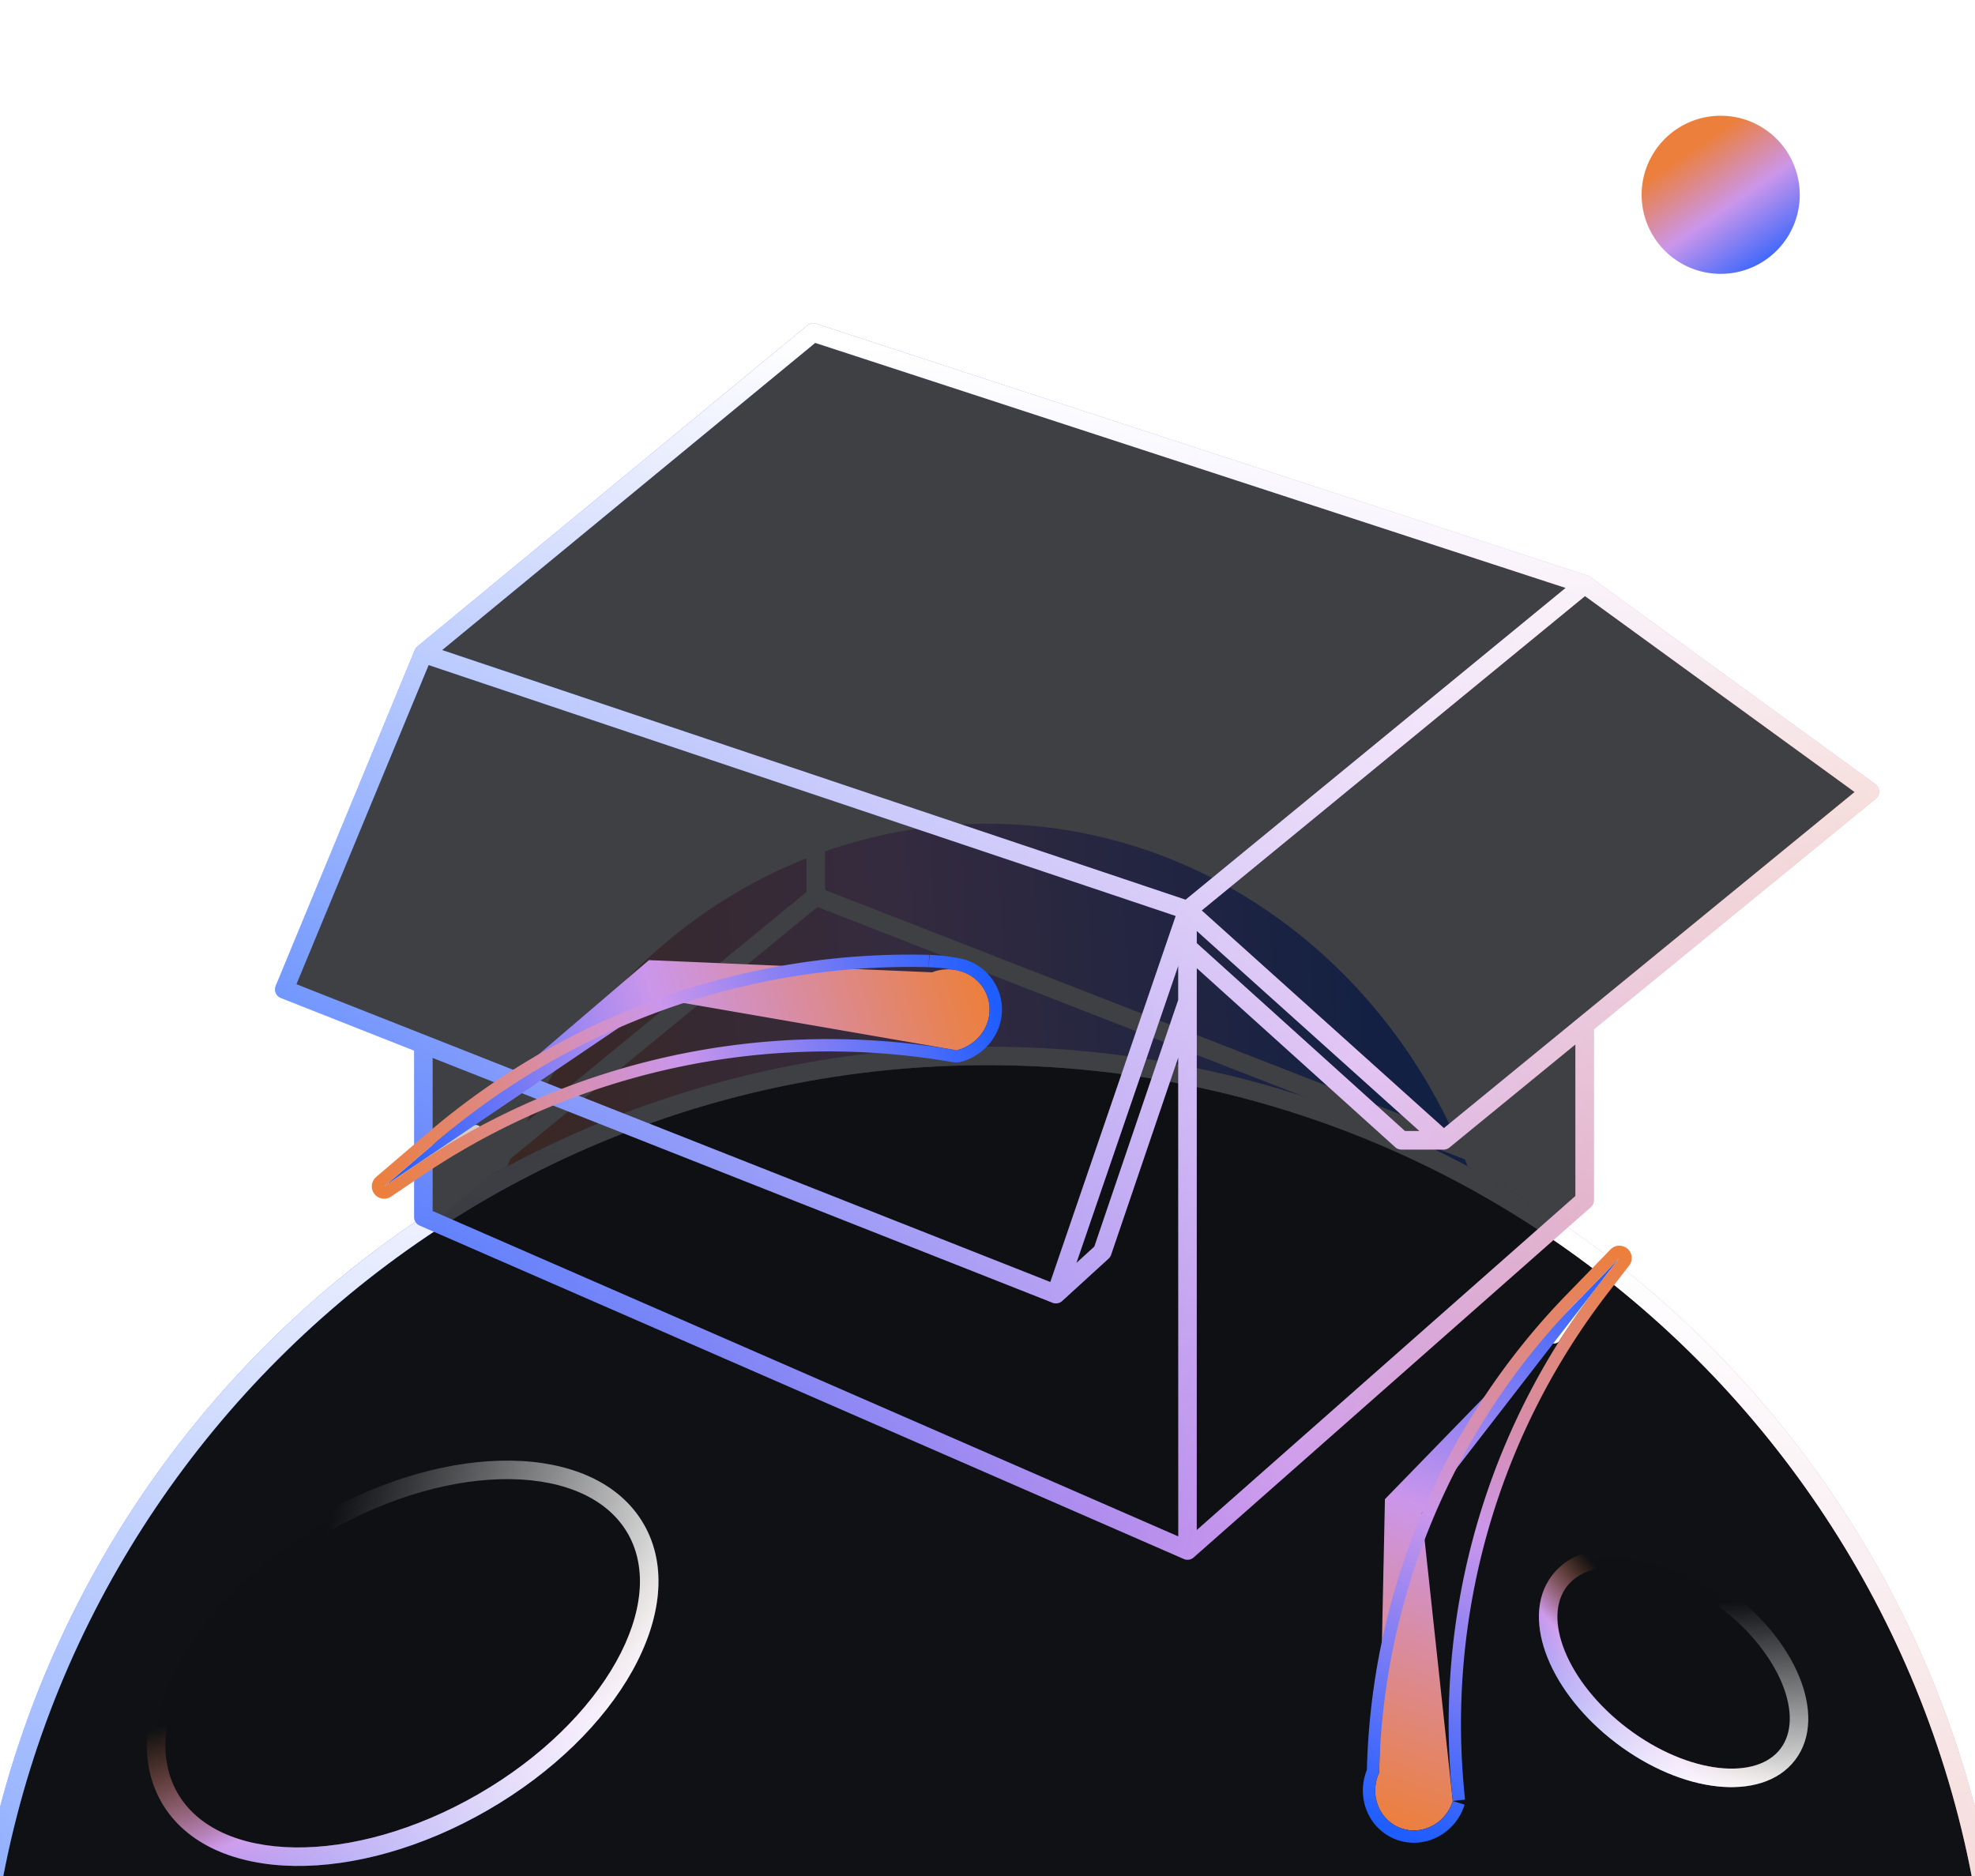 <svg
xmlns="http://www.w3.org/2000/svg"
fill="none"
viewBox="0 0 120 114"
>
<g filter="url(#no-space_svg__a)">
  <path
    fill="url(#no-space_svg__b)"
    d="M91.5 83.528C91.5 102.014 77.397 117 60 117s-31.5-14.986-31.5-33.472S42.603 50.056 60 50.056s31.5 14.986 31.5 33.472"
  ></path>
</g>
<g filter="url(#no-space_svg__c)">
  <path
    fill="#0F1114"
    d="M121.464 125.595c0 33.927-27.518 61.429-61.464 61.429s-61.464-27.502-61.464-61.429c0-33.926 27.518-61.43 61.464-61.43s61.464 27.504 61.464 61.43"
  ></path>
</g>
<g
  fill-rule="evenodd"
  clip-rule="evenodd"
  filter="url(#no-space_svg__d)"
>
  <path
    fill="url(#no-space_svg__e)"
    d="M60 64.728c-33.635 0-60.902 27.252-60.902 60.867 0 33.616 27.267 60.867 60.902 60.867s60.902-27.251 60.902-60.867S93.635 64.728 60 64.728m-62.027 60.867c0-34.237 27.77-61.992 62.027-61.992 34.256 0 62.027 27.755 62.027 61.992S94.257 187.587 60 187.587c-34.256 0-62.027-27.755-62.027-61.992"
  ></path>
  <path
    fill="url(#no-space_svg__f)"
    d="M60 64.728c-33.635 0-60.902 27.252-60.902 60.867 0 33.616 27.267 60.867 60.902 60.867s60.902-27.251 60.902-60.867S93.635 64.728 60 64.728m-62.027 60.867c0-34.237 27.77-61.992 62.027-61.992 34.256 0 62.027 27.755 62.027 61.992S94.257 187.587 60 187.587c-34.256 0-62.027-27.755-62.027-61.992"
  ></path>
</g>
<path
  fill="#fff"
  fill-rule="evenodd"
  d="M49.003 54.203V20.578h1.125v33.507l46.567 18.163-.409 1.048-46.618-18.183L26.213 74.36l-.714-.87z"
  clip-rule="evenodd"
></path>
<g filter="url(#no-space_svg__g)">
  <path
    fill="#0F1114"
    fill-opacity="0.8"
    d="m25.724 39.713 23.69-19.509L96.282 35.51l17.327 12.593-17.327 14.178v10.652l-24.13 21.288L25.724 73.96v-10.5l-8.451-3.338z"
  ></path>
</g>
<g
  fill-rule="evenodd"
  clip-rule="evenodd"
  filter="url(#no-space_svg__h)"
>
  <path
    fill="url(#no-space_svg__i)"
    d="M49.056 19.77a.56.56 0 0 1 .532-.1l46.869 15.306a.6.6 0 0 1 .156.08l17.327 12.592a.562.562 0 0 1 .025.89l-17.12 14.01v10.385c0 .161-.07.315-.19.422l-24.13 21.288a.56.56 0 0 1-.598.094L25.5 74.475a.56.56 0 0 1-.338-.516V63.843l-8.095-3.198a.56.56 0 0 1-.313-.739l8.451-20.408a.56.56 0 0 1 .162-.219zm-22.77 44.517v9.304L71.59 93.362V64.256L67.51 76.25a.56.56 0 0 1-.154.234l-2.818 2.574a.56.56 0 0 1-.586.107zm45.304-3.525v-2.077l-6.187 18.06 1.088-.994zm-7.773 17.142 7.62-22.244-45.394-15.246-8.032 19.395zM26.864 39.503l45.172 15.172 23.096-18.949-45.6-14.891zm69.44-3.282 16.384 11.909-24.957 20.422-14.716-13.226zm-23.59 20.348v.744l12.653 11.418h.88zm0 2.26 12.06 10.882a.56.56 0 0 0 .377.145h2.563a.56.56 0 0 0 .356-.128l7.65-6.26v9.211L72.715 92.975z"
  ></path>
  <path
    fill="url(#no-space_svg__j)"
    d="M49.056 19.77a.56.56 0 0 1 .532-.1l46.869 15.306a.6.6 0 0 1 .156.08l17.327 12.592a.562.562 0 0 1 .025.89l-17.12 14.01v10.385c0 .161-.07.315-.19.422l-24.13 21.288a.56.56 0 0 1-.598.094L25.5 74.475a.56.56 0 0 1-.338-.516V63.843l-8.095-3.198a.56.56 0 0 1-.313-.739l8.451-20.408a.56.56 0 0 1 .162-.219zm-22.77 44.517v9.304L71.59 93.362V64.256L67.51 76.25a.56.56 0 0 1-.154.234l-2.818 2.574a.56.56 0 0 1-.586.107zm45.304-3.525v-2.077l-6.187 18.06 1.088-.994zm-7.773 17.142 7.62-22.244-45.394-15.246-8.032 19.395zM26.864 39.503l45.172 15.172 23.096-18.949-45.6-14.891zm69.44-3.282 16.384 11.909-24.957 20.422-14.716-13.226zm-23.59 20.348v.744l12.653 11.418h.88zm0 2.26 12.06 10.882a.56.56 0 0 0 .377.145h2.563a.56.56 0 0 0 .356-.128l7.65-6.26v9.211L72.715 92.975z"
  ></path>
</g>
<path
  fill="url(#no-space_svg__k)"
  fill-rule="evenodd"
  d="M101.312 73.688c-2.518 2.023-4.77 5.03-6.57 7.796a.375.375 0 0 1-.628-.409c1.81-2.784 4.115-5.872 6.728-7.972 2.614-2.1 5.609-3.265 8.745-2.027.799.316 1.833 1.07 2.756 2.164a9.95 9.95 0 0 1 2.136 4.33.375.375 0 1 1-.733.156 9.2 9.2 0 0 0-1.976-4.003c-.866-1.027-1.804-1.69-2.459-1.95-2.773-1.095-5.482-.108-7.999 1.915"
  clip-rule="evenodd"
></path>
<g filter="url(#no-space_svg__l)">
  <path
    fill="url(#no-space_svg__m)"
    d="m88.27 109.44-1.885-17.479L98.39 76.448 84.148 91.1l-.35 16.617a2.6 2.6 0 0 0-.24.99c-.013.342.042.681.162.996s.302.6.535.836a2.3 2.3 0 0 0 1.787.687c.331-.019.657-.108.957-.262.3-.153.567-.368.786-.63s.384-.567.486-.894"
  ></path>
</g>
<path
  fill="url(#no-space_svg__n)"
  fill-rule="evenodd"
  d="M98.883 75.881a.75.75 0 0 0-1.03.044l-2.657 2.734a42.97 42.97 0 0 0-12.145 28.895 3.4 3.4 0 0 0-.242 1.124c-.017.441.054.881.21 1.292s.394.784.702 1.096a3.07 3.07 0 0 0 2.365.909 3.2 3.2 0 0 0 1.255-.343 3.3 3.3 0 0 0 1.646-1.969l-.716-.223a2.6 2.6 0 0 1-.486.894 2.5 2.5 0 0 1-.786.63c-.3.154-.625.243-.956.262a2.3 2.3 0 0 1-1.788-.687 2.4 2.4 0 0 1-.535-.836 2.5 2.5 0 0 1-.161-.996c.013-.341.094-.678.239-.99a42.22 42.22 0 0 1 11.935-28.535l2.658-2.734-1.247 1.61a44 44 0 0 0-2.11 2.975 43.63 43.63 0 0 0-6.763 28.407l.746-.081a42.88 42.88 0 0 1 8.72-30.842l1.247-1.61a.75.75 0 0 0-.101-1.026"
  clip-rule="evenodd"
></path>
<g filter="url(#no-space_svg__o)">
  <path
    fill="url(#no-space_svg__p)"
    d="M99.913 14.542a5.367 5.367 0 1 1 9.27-5.41 5.367 5.367 0 0 1-9.27 5.41"
  ></path>
</g>
<path
  fill="url(#no-space_svg__q)"
  d="M99.913 14.542a5.367 5.367 0 1 1 9.27-5.41 5.367 5.367 0 0 1-9.27 5.41"
></path>
<path
  fill="#fff"
  fill-rule="evenodd"
  d="M106.969 15.987a4.804 4.804 0 1 0-4.841-8.3 4.804 4.804 0 0 0 4.841 8.3m2.7-7.139a5.93 5.93 0 1 1-10.242 5.978 5.93 5.93 0 0 1 10.242-5.978"
  clip-rule="evenodd"
></path>
<g filter="url(#no-space_svg__r)">
  <path
    fill="#0F1114"
    fill-opacity="0.8"
    d="M108.63 106.603c-1.733 2.287-6.246 1.785-10.081-1.121s-5.54-7.115-3.806-9.402 6.246-1.785 10.081 1.12c3.835 2.907 5.539 7.116 3.806 9.403"
  ></path>
</g>
<g
  fill-rule="evenodd"
  clip-rule="evenodd"
  filter="url(#no-space_svg__s)"
>
  <path
    fill="url(#no-space_svg__t)"
    d="M98.933 95.252c-1.72-.191-3.043.245-3.742 1.168s-.761 2.313-.112 3.918c.645 1.592 1.96 3.294 3.81 4.696s3.844 2.207 5.551 2.397c1.721.191 3.043-.245 3.742-1.168s.762-2.313.112-3.918c-.645-1.592-1.959-3.294-3.809-4.696s-3.844-2.207-5.552-2.397m.124-1.118c1.942.216 4.123 1.115 6.107 2.618 1.984 1.504 3.44 3.36 4.173 5.171.728 1.798.775 3.656-.258 5.02-1.034 1.364-2.835 1.82-4.763 1.606-1.942-.216-4.122-1.115-6.107-2.618-1.984-1.504-3.44-3.36-4.172-5.171-.728-1.798-.776-3.656.258-5.02 1.033-1.364 2.835-1.82 4.763-1.606"
  ></path>
  <path
    fill="url(#no-space_svg__u)"
    d="M98.933 95.252c-1.72-.191-3.043.245-3.742 1.168s-.761 2.313-.112 3.918c.645 1.592 1.96 3.294 3.81 4.696s3.844 2.207 5.551 2.397c1.721.191 3.043-.245 3.742-1.168s.762-2.313.112-3.918c-.645-1.592-1.959-3.294-3.809-4.696s-3.844-2.207-5.552-2.397m.124-1.118c1.942.216 4.123 1.115 6.107 2.618 1.984 1.504 3.44 3.36 4.173 5.171.728 1.798.775 3.656-.258 5.02-1.034 1.364-2.835 1.82-4.763 1.606-1.942-.216-4.122-1.115-6.107-2.618-1.984-1.504-3.44-3.36-4.172-5.171-.728-1.798-.776-3.656.258-5.02 1.033-1.364 2.835-1.82 4.763-1.606"
  ></path>
</g>
<g filter="url(#no-space_svg__v)">
  <path
    fill="#0F1114"
    fill-opacity="0.8"
    d="M38.626 92.898c2.693 4.663-1.464 12.104-9.285 16.619s-16.343 4.395-19.035-.268c-2.693-4.664 1.464-12.105 9.285-16.62s16.343-4.395 19.035.269"
  ></path>
</g>
<g
  fill-rule="evenodd"
  clip-rule="evenodd"
  filter="url(#no-space_svg__w)"
>
  <path
    fill="url(#no-space_svg__x)"
    d="M11.497 101.157c-1.63 2.917-1.912 5.718-.704 7.81s3.775 3.248 7.115 3.296c3.327.047 7.314-1.017 11.152-3.233 3.838-2.215 6.752-5.136 8.375-8.041 1.63-2.917 1.912-5.718.704-7.81s-3.775-3.248-7.115-3.295c-3.328-.047-7.314 1.016-11.152 3.232s-6.752 5.137-8.375 8.041m-.982-.548c1.737-3.11 4.811-6.168 8.794-8.467s8.168-3.434 11.73-3.383c3.55.05 6.59 1.286 8.075 3.857s1.034 5.823-.697 8.921c-1.737 3.111-4.812 6.168-8.795 8.468s-8.167 3.433-11.73 3.383c-3.548-.051-6.589-1.286-8.074-3.858s-1.034-5.823.697-8.921"
  ></path>
  <path
    fill="url(#no-space_svg__y)"
    d="M11.497 101.157c-1.63 2.917-1.912 5.718-.704 7.81s3.775 3.248 7.115 3.296c3.327.047 7.314-1.017 11.152-3.233 3.838-2.215 6.752-5.136 8.375-8.041 1.63-2.917 1.912-5.718.704-7.81s-3.775-3.248-7.115-3.295c-3.328-.047-7.314 1.016-11.152 3.232s-6.752 5.137-8.375 8.041m-.982-.548c1.737-3.11 4.811-6.168 8.794-8.467s8.168-3.434 11.73-3.383c3.55.05 6.59 1.286 8.075 3.857s1.034 5.823-.697 8.921c-1.737 3.111-4.812 6.168-8.795 8.468s-8.167 3.433-11.73 3.383c-3.548-.051-6.589-1.286-8.074-3.858s-1.034-5.823.697-8.921"
  ></path>
</g>
<path
  fill="url(#no-space_svg__z)"
  fill-rule="evenodd"
  d="M1.287 101.865c.183.097.41.027.507-.156C6.954 91.961 11.838 84.563 16.4 79.22c4.566-5.345 8.794-8.613 12.636-10.132a.375.375 0 1 0-.276-.697c-4 1.581-8.322 4.948-12.93 10.342-4.61 5.398-9.524 12.847-14.7 22.625a.375.375 0 0 0 .156.507"
  clip-rule="evenodd"
></path>
<g filter="url(#no-space_svg__A)">
  <path
    fill="url(#no-space_svg__B)"
    d="m58.116 63.822-17.942-3.11L23.34 72.095l16.09-13.75 17.201.74c.332-.129.686-.19 1.04-.181s.7.088 1.018.233c.318.144.6.351.83.608a2.4 2.4 0 0 1 .59 1.893 2.5 2.5 0 0 1-.334.971c-.178.3-.418.562-.703.771-.286.209-.611.36-.957.443"
  ></path>
</g>
<path fill="#fff" d="M58.235 63.79a.5.5 0 0 1-.24.011"></path>
<path
  fill="url(#no-space_svg__C)"
  fill-rule="evenodd"
  d="M22.744 72.548a.75.75 0 0 1 .11-1.025l3.161-2.702a45.1 45.1 0 0 1 30.437-10.798l-.02.75a44.35 44.35 0 0 0-29.93 10.619l-3.161 2.702 1.849-1.25a45 45 0 0 1 2.957-1.838 44.9 44.9 0 0 1 29.848-5.205q.122.022.24-.01a2.7 2.7 0 0 0 .837-.412c.286-.209.525-.471.704-.77s.292-.63.334-.972a2.4 2.4 0 0 0-.09-1.01 2.4 2.4 0 0 0-.501-.883 2.5 2.5 0 0 0-.829-.608c-.286-.13-.551-.173-.886-.226l-.112-.017c-.44-.071-.568-.079-1.215-.118l-.044-.003.045-.748.05.003c.647.039.806.048 1.283.125l.113.018c.325.05.692.108 1.077.283.411.187.778.456 1.078.792a3.16 3.16 0 0 1 .776 2.484 3.2 3.2 0 0 1-.435 1.263 3.35 3.35 0 0 1-.905.992 3.4 3.4 0 0 1-1.07.527 1.3 1.3 0 0 1-.578.03 44.14 44.14 0 0 0-32.257 6.923l-1.85 1.25a.75.75 0 0 1-1.016-.166"
  clip-rule="evenodd"
></path>
<defs>
  <linearGradient
    id="no-space_svg__b"
    x1="26.361"
    x2="86.985"
    y1="98.956"
    y2="95.375"
    gradientUnits="userSpaceOnUse"
  >
    <stop stop-color="#EC7F3C"></stop>
    <stop offset="0.498" stop-color="#CB96EB"></stop>
    <stop offset="1" stop-color="#1E5DFF"></stop>
  </linearGradient>
  <linearGradient
    id="no-space_svg__e"
    x1="-2.709"
    x2="142.675"
    y1="116.67"
    y2="136.341"
    gradientUnits="userSpaceOnUse"
  >
    <stop stop-color="#1E5DFF"></stop>
    <stop offset="0.589" stop-color="#CB96EB"></stop>
    <stop offset="1" stop-color="#EC7F3C"></stop>
  </linearGradient>
  <linearGradient
    id="no-space_svg__f"
    x1="59.377"
    x2="38.229"
    y1="68.782"
    y2="179.675"
    gradientUnits="userSpaceOnUse"
  >
    <stop stop-color="#fff"></stop>
    <stop offset="1" stop-color="#fff" stop-opacity="0"></stop>
  </linearGradient>
  <linearGradient
    id="no-space_svg__i"
    x1="16.297"
    x2="128.831"
    y1="51.836"
    y2="71.643"
    gradientUnits="userSpaceOnUse"
  >
    <stop stop-color="#1E5DFF"></stop>
    <stop offset="0.589" stop-color="#CB96EB"></stop>
    <stop offset="1" stop-color="#EC7F3C"></stop>
  </linearGradient>
  <linearGradient
    id="no-space_svg__j"
    x1="64.953"
    x2="55.016"
    y1="22.985"
    y2="90.766"
    gradientUnits="userSpaceOnUse"
  >
    <stop stop-color="#fff"></stop>
    <stop offset="1" stop-color="#fff" stop-opacity="0"></stop>
  </linearGradient>
  <linearGradient
    id="no-space_svg__m"
    x1="94.837"
    x2="81.52"
    y1="75.081"
    y2="109.71"
    gradientUnits="userSpaceOnUse"
  >
    <stop stop-color="#1E5DFF"></stop>
    <stop offset="0.495" stop-color="#CB96EB"></stop>
    <stop offset="1" stop-color="#EC7F3C"></stop>
  </linearGradient>
  <linearGradient
    id="no-space_svg__n"
    x1="84.972"
    x2="98.569"
    y1="111.41"
    y2="76.157"
    gradientUnits="userSpaceOnUse"
  >
    <stop stop-color="#1E5DFF"></stop>
    <stop offset="0.498" stop-color="#CB96EB"></stop>
    <stop offset="1" stop-color="#EC7F3C"></stop>
  </linearGradient>
  <linearGradient
    id="no-space_svg__p"
    x1="100.401"
    x2="106.09"
    y1="9.544"
    y2="17.874"
    gradientUnits="userSpaceOnUse"
  >
    <stop offset="0.098" stop-color="#EC7F3C"></stop>
    <stop offset="0.503" stop-color="#CB96EB"></stop>
    <stop offset="1" stop-color="#1E5DFF"></stop>
  </linearGradient>
  <linearGradient
    id="no-space_svg__q"
    x1="100.401"
    x2="106.09"
    y1="9.544"
    y2="17.874"
    gradientUnits="userSpaceOnUse"
  >
    <stop offset="0.098" stop-color="#EC7F3C"></stop>
    <stop offset="0.503" stop-color="#CB96EB"></stop>
    <stop offset="1" stop-color="#1E5DFF"></stop>
  </linearGradient>
  <linearGradient
    id="no-space_svg__t"
    x1="96.035"
    x2="107.176"
    y1="108.88"
    y2="98.566"
    gradientUnits="userSpaceOnUse"
  >
    <stop stop-color="#1E5DFF"></stop>
    <stop offset="0.373" stop-color="#CB96EB"></stop>
    <stop
      offset="0.66"
      stop-color="#EC7F3C"
      stop-opacity="0"
    ></stop>
  </linearGradient>
  <linearGradient
    id="no-space_svg__u"
    x1="102.406"
    x2="102.151"
    y1="109.713"
    y2="97.44"
    gradientUnits="userSpaceOnUse"
  >
    <stop offset="0.019" stop-color="#fff"></stop>
    <stop offset="1" stop-color="#fff" stop-opacity="0"></stop>
  </linearGradient>
  <linearGradient
    id="no-space_svg__x"
    x1="33.386"
    x2="23.665"
    y1="116.342"
    y2="89.556"
    gradientUnits="userSpaceOnUse"
  >
    <stop stop-color="#1E5DFF"></stop>
    <stop offset="0.373" stop-color="#CB96EB"></stop>
    <stop
      offset="0.66"
      stop-color="#EC7F3C"
      stop-opacity="0"
    ></stop>
  </linearGradient>
  <linearGradient
    id="no-space_svg__y"
    x1="39.468"
    x2="18.056"
    y1="105.929"
    y2="97.427"
    gradientUnits="userSpaceOnUse"
  >
    <stop offset="0.019" stop-color="#fff"></stop>
    <stop offset="1" stop-color="#fff" stop-opacity="0"></stop>
  </linearGradient>
  <linearGradient
    id="no-space_svg__z"
    x1="17.228"
    x2="31.83"
    y1="107.86"
    y2="55.62"
    gradientUnits="userSpaceOnUse"
  >
    <stop stop-color="#fff" stop-opacity="0"></stop>
    <stop offset="1" stop-color="#fff"></stop>
  </linearGradient>
  <linearGradient
    id="no-space_svg__B"
    x1="22.164"
    x2="58.843"
    y1="68.329"
    y2="56.862"
    gradientUnits="userSpaceOnUse"
  >
    <stop stop-color="#1E5DFF"></stop>
    <stop offset="0.495" stop-color="#CB96EB"></stop>
    <stop offset="1" stop-color="#EC7F3C"></stop>
  </linearGradient>
  <linearGradient
    id="no-space_svg__C"
    x1="60.372"
    x2="23.029"
    y1="60.543"
    y2="72.258"
    gradientUnits="userSpaceOnUse"
  >
    <stop stop-color="#1E5DFF"></stop>
    <stop offset="0.498" stop-color="#CB96EB"></stop>
    <stop offset="1" stop-color="#EC7F3C"></stop>
  </linearGradient>
  <filter
    id="no-space_svg__a"
    width="111"
    height="114.944"
    x="4.5"
    y="26.056"
    color-interpolation-filters="sRGB"
    filterUnits="userSpaceOnUse"
  >
    <feFlood
      flood-opacity="0"
      result="BackgroundImageFix"
    ></feFlood>
    <feBlend
      in="SourceGraphic"
      in2="BackgroundImageFix"
      result="shape"
    ></feBlend>
    <feGaussianBlur
      result="effect1_foregroundBlur_236_7523"
      stdDeviation="12"
    ></feGaussianBlur>
  </filter>
  <filter
    id="no-space_svg__c"
    width="125.928"
    height="125.859"
    x="-2.964"
    y="62.666"
    color-interpolation-filters="sRGB"
    filterUnits="userSpaceOnUse"
  >
    <feFlood
      flood-opacity="0"
      result="BackgroundImageFix"
    ></feFlood>
    <feGaussianBlur
      in="BackgroundImageFix"
      stdDeviation="0.75"
    ></feGaussianBlur>
    <feComposite
      in2="SourceAlpha"
      operator="in"
      result="effect1_backgroundBlur_236_7523"
    ></feComposite>
    <feBlend
      in="SourceGraphic"
      in2="effect1_backgroundBlur_236_7523"
      result="shape"
    ></feBlend>
  </filter>
  <filter
    id="no-space_svg__d"
    width="127.053"
    height="126.984"
    x="-3.527"
    y="62.103"
    color-interpolation-filters="sRGB"
    filterUnits="userSpaceOnUse"
  >
    <feFlood
      flood-opacity="0"
      result="BackgroundImageFix"
    ></feFlood>
    <feGaussianBlur
      in="BackgroundImageFix"
      stdDeviation="0.75"
    ></feGaussianBlur>
    <feComposite
      in2="SourceAlpha"
      operator="in"
      result="effect1_backgroundBlur_236_7523"
    ></feComposite>
    <feBlend
      in="SourceGraphic"
      in2="effect1_backgroundBlur_236_7523"
      result="shape"
    ></feBlend>
  </filter>
  <filter
    id="no-space_svg__g"
    width="99.336"
    height="77.017"
    x="15.773"
    y="18.704"
    color-interpolation-filters="sRGB"
    filterUnits="userSpaceOnUse"
  >
    <feFlood
      flood-opacity="0"
      result="BackgroundImageFix"
    ></feFlood>
    <feGaussianBlur
      in="BackgroundImageFix"
      stdDeviation="0.75"
    ></feGaussianBlur>
    <feComposite
      in2="SourceAlpha"
      operator="in"
      result="effect1_backgroundBlur_236_7523"
    ></feComposite>
    <feBlend
      in="SourceGraphic"
      in2="effect1_backgroundBlur_236_7523"
      result="shape"
    ></feBlend>
  </filter>
  <filter
    id="no-space_svg__h"
    width="100.461"
    height="78.142"
    x="15.21"
    y="18.142"
    color-interpolation-filters="sRGB"
    filterUnits="userSpaceOnUse"
  >
    <feFlood
      flood-opacity="0"
      result="BackgroundImageFix"
    ></feFlood>
    <feGaussianBlur
      in="BackgroundImageFix"
      stdDeviation="0.75"
    ></feGaussianBlur>
    <feComposite
      in2="SourceAlpha"
      operator="in"
      result="effect1_backgroundBlur_236_7523"
    ></feComposite>
    <feBlend
      in="SourceGraphic"
      in2="effect1_backgroundBlur_236_7523"
      result="shape"
    ></feBlend>
  </filter>
  <filter
    id="no-space_svg__l"
    width="22.834"
    height="42.783"
    x="79.557"
    y="72.448"
    color-interpolation-filters="sRGB"
    filterUnits="userSpaceOnUse"
  >
    <feFlood
      flood-opacity="0"
      result="BackgroundImageFix"
    ></feFlood>
    <feBlend
      in="SourceGraphic"
      in2="BackgroundImageFix"
      result="shape"
    ></feBlend>
    <feGaussianBlur
      result="effect1_foregroundBlur_236_7523"
      stdDeviation="2"
    ></feGaussianBlur>
  </filter>
  <filter
    id="no-space_svg__o"
    width="22.736"
    height="22.736"
    x="93.18"
    y="0.469"
    color-interpolation-filters="sRGB"
    filterUnits="userSpaceOnUse"
  >
    <feFlood
      flood-opacity="0"
      result="BackgroundImageFix"
    ></feFlood>
    <feBlend
      in="SourceGraphic"
      in2="BackgroundImageFix"
      result="shape"
    ></feBlend>
    <feGaussianBlur
      result="effect1_foregroundBlur_236_7523"
      stdDeviation="3"
    ></feGaussianBlur>
  </filter>
  <filter
    id="no-space_svg__r"
    width="18.243"
    height="16.392"
    x="92.565"
    y="93.146"
    color-interpolation-filters="sRGB"
    filterUnits="userSpaceOnUse"
  >
    <feFlood
      flood-opacity="0"
      result="BackgroundImageFix"
    ></feFlood>
    <feGaussianBlur
      in="BackgroundImageFix"
      stdDeviation="0.75"
    ></feGaussianBlur>
    <feComposite
      in2="SourceAlpha"
      operator="in"
      result="effect1_backgroundBlur_236_7523"
    ></feComposite>
    <feBlend
      in="SourceGraphic"
      in2="effect1_backgroundBlur_236_7523"
      result="shape"
    ></feBlend>
  </filter>
  <filter
    id="no-space_svg__s"
    width="19.368"
    height="17.516"
    x="92.003"
    y="92.584"
    color-interpolation-filters="sRGB"
    filterUnits="userSpaceOnUse"
  >
    <feFlood
      flood-opacity="0"
      result="BackgroundImageFix"
    ></feFlood>
    <feGaussianBlur
      in="BackgroundImageFix"
      stdDeviation="0.75"
    ></feGaussianBlur>
    <feComposite
      in2="SourceAlpha"
      operator="in"
      result="effect1_backgroundBlur_236_7523"
    ></feComposite>
    <feBlend
      in="SourceGraphic"
      in2="effect1_backgroundBlur_236_7523"
      result="shape"
    ></feBlend>
  </filter>
  <filter
    id="no-space_svg__v"
    width="32.96"
    height="26.507"
    x="7.986"
    y="87.82"
    color-interpolation-filters="sRGB"
    filterUnits="userSpaceOnUse"
  >
    <feFlood
      flood-opacity="0"
      result="BackgroundImageFix"
    ></feFlood>
    <feGaussianBlur
      in="BackgroundImageFix"
      stdDeviation="0.75"
    ></feGaussianBlur>
    <feComposite
      in2="SourceAlpha"
      operator="in"
      result="effect1_backgroundBlur_236_7523"
    ></feComposite>
    <feBlend
      in="SourceGraphic"
      in2="effect1_backgroundBlur_236_7523"
      result="shape"
    ></feBlend>
  </filter>
  <filter
    id="no-space_svg__w"
    width="34.086"
    height="27.632"
    x="7.423"
    y="87.257"
    color-interpolation-filters="sRGB"
    filterUnits="userSpaceOnUse"
  >
    <feFlood
      flood-opacity="0"
      result="BackgroundImageFix"
    ></feFlood>
    <feGaussianBlur
      in="BackgroundImageFix"
      stdDeviation="0.75"
    ></feGaussianBlur>
    <feComposite
      in2="SourceAlpha"
      operator="in"
      result="effect1_backgroundBlur_236_7523"
    ></feComposite>
    <feBlend
      in="SourceGraphic"
      in2="effect1_backgroundBlur_236_7523"
      result="shape"
    ></feBlend>
  </filter>
  <filter
    id="no-space_svg__A"
    width="46.788"
    height="23.75"
    x="18.341"
    y="53.343"
    color-interpolation-filters="sRGB"
    filterUnits="userSpaceOnUse"
  >
    <feFlood
      flood-opacity="0"
      result="BackgroundImageFix"
    ></feFlood>
    <feBlend
      in="SourceGraphic"
      in2="BackgroundImageFix"
      result="shape"
    ></feBlend>
    <feGaussianBlur
      result="effect1_foregroundBlur_236_7523"
      stdDeviation="2.5"
    ></feGaussianBlur>
  </filter>
  <radialGradient
    id="no-space_svg__k"
    cx="0"
    cy="0"
    r="1"
    gradientTransform="rotate(-171.903 61.632 35.186)scale(20.098 16.421)"
    gradientUnits="userSpaceOnUse"
  >
    <stop
      offset="0.176"
      stop-color="#fff"
      stop-opacity="0"
    ></stop>
    <stop offset="1" stop-color="#fff"></stop>
  </radialGradient>
</defs>
</svg>